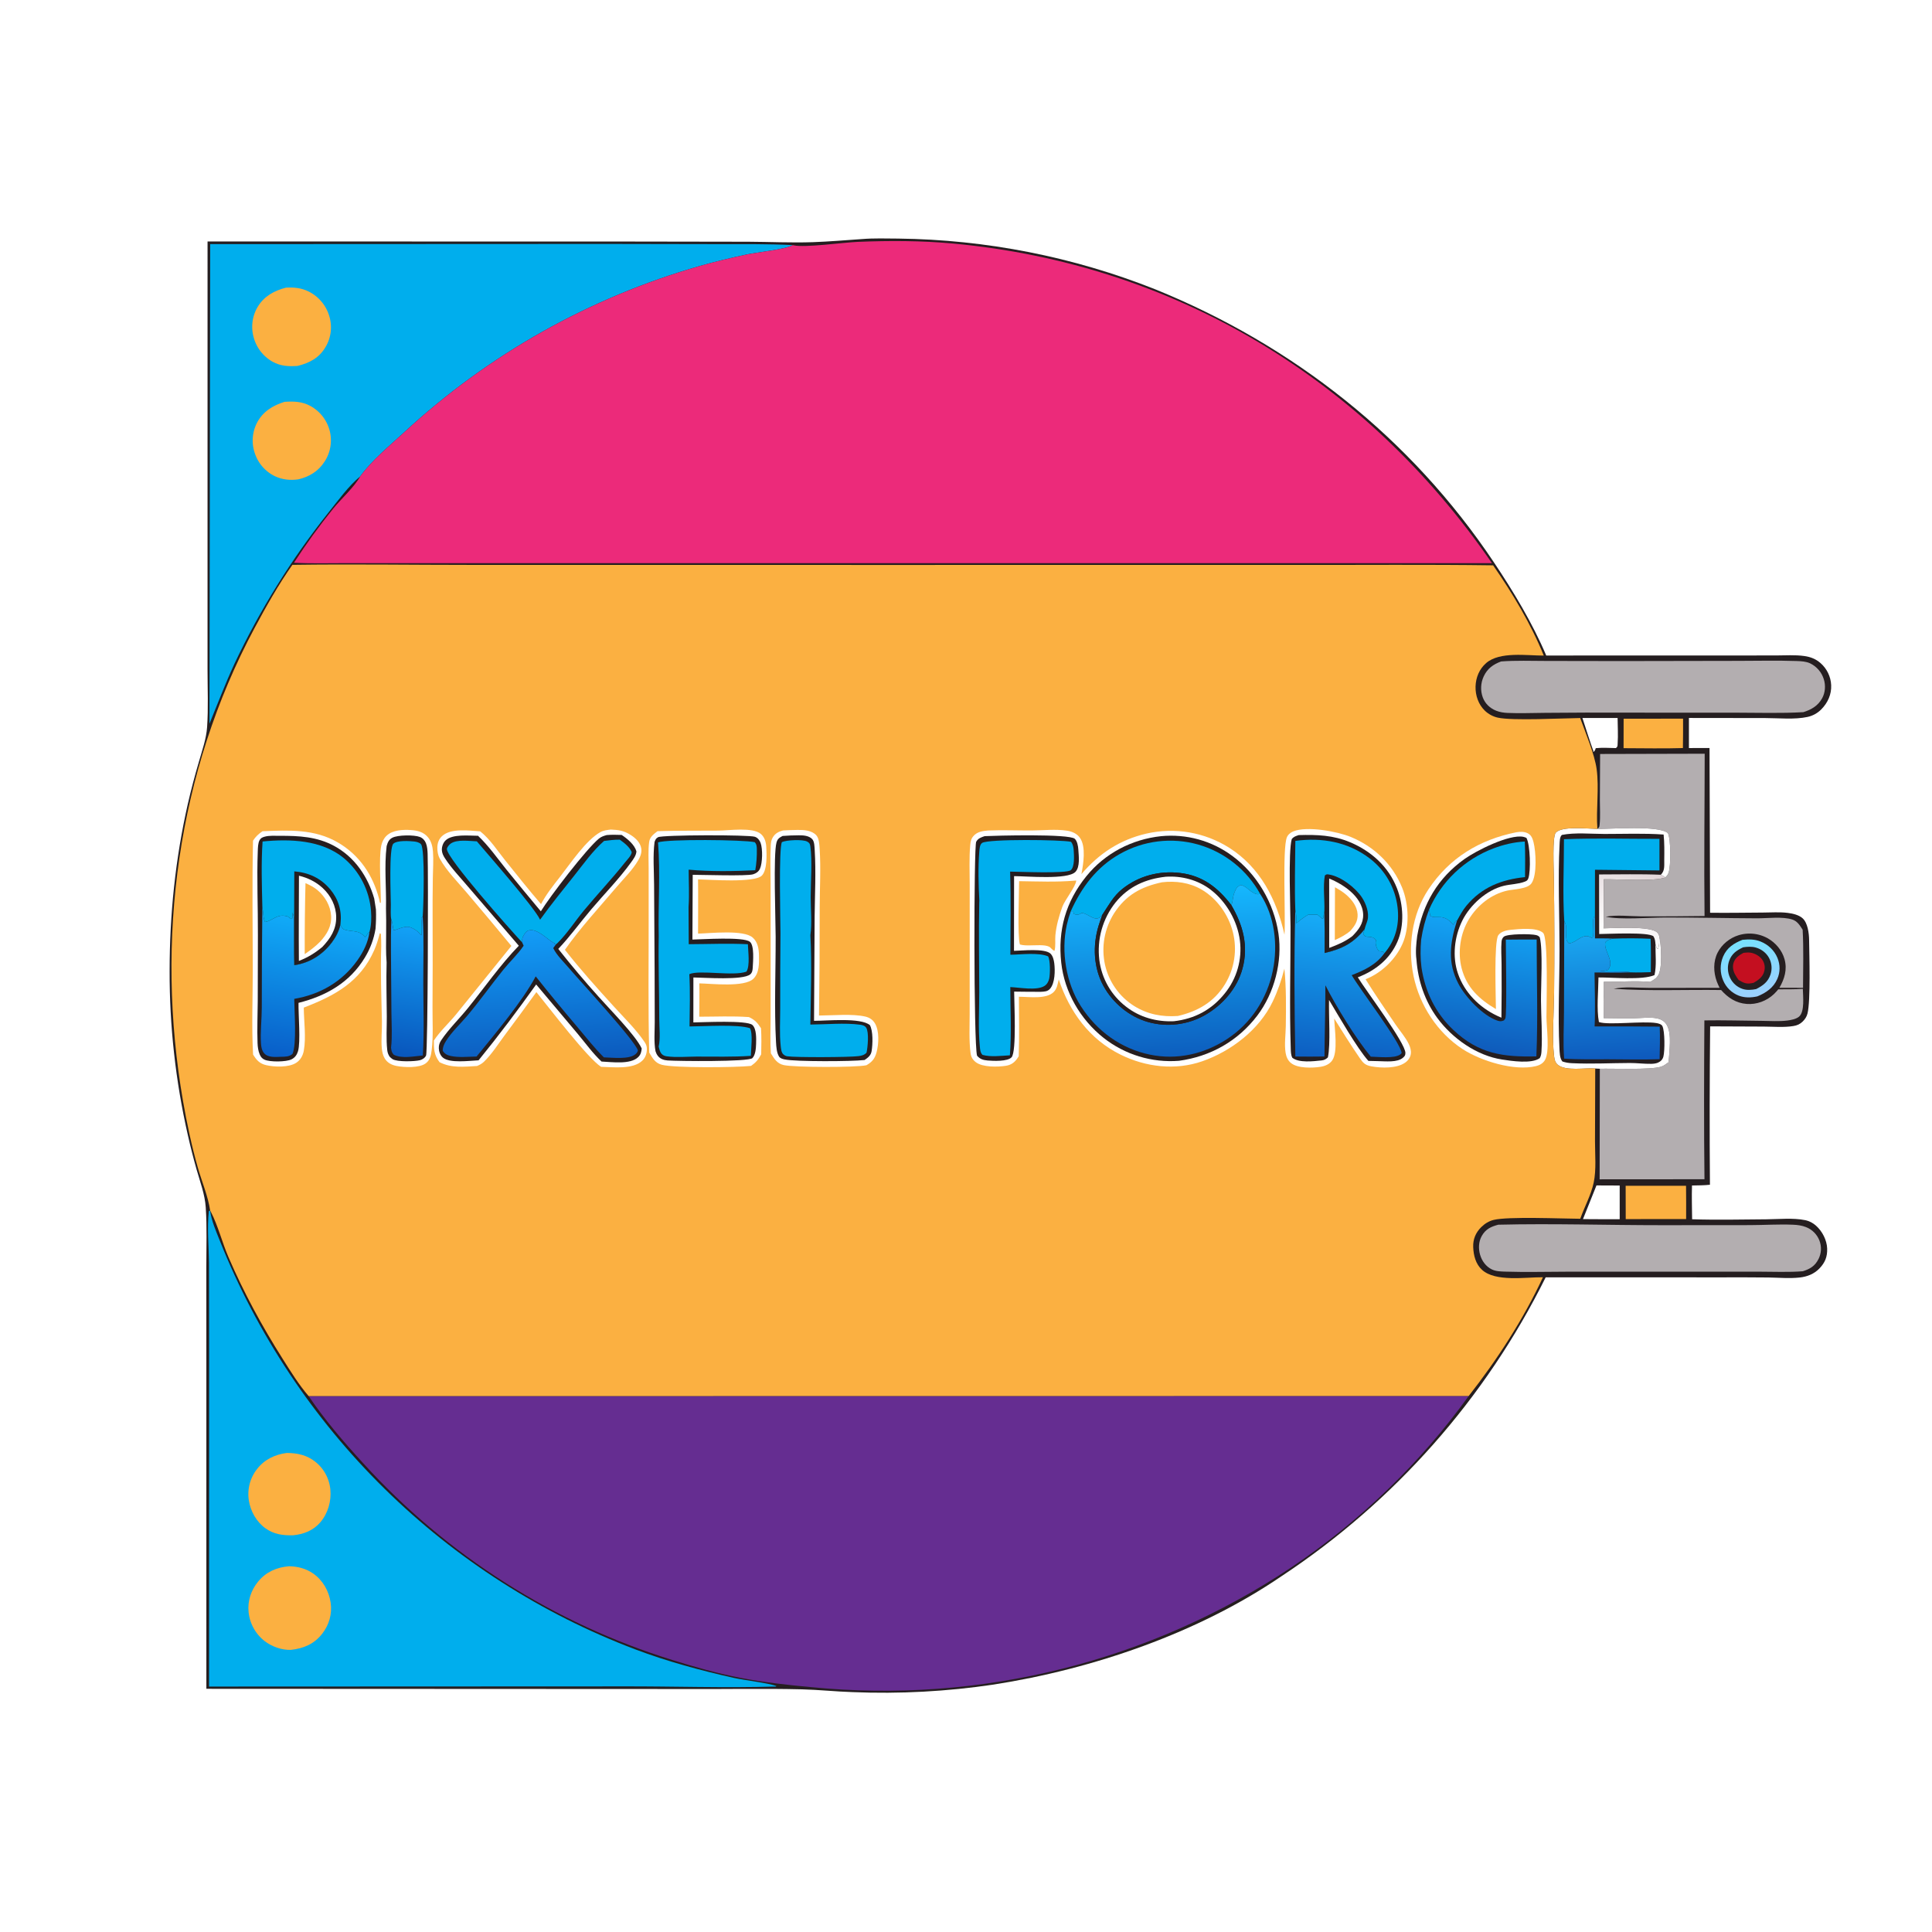 <?xml version="1.0" encoding="utf-8" ?>
<svg xmlns="http://www.w3.org/2000/svg" xmlns:xlink="http://www.w3.org/1999/xlink" width="1024" height="1024">
	<path fill="white" d="M0 0L1024 0L1024 1024L0 1024L0 0Z"/>
	<path fill="#251E20" d="M456.829 126.713C463.161 126.183 469.753 126.418 476.105 126.453Q484.821 126.556 493.524 127.057Q502.226 127.558 510.897 128.457Q519.567 129.355 528.188 130.649Q536.808 131.943 545.36 133.63Q553.912 135.316 562.379 137.392Q570.845 139.468 579.207 141.928Q587.57 144.389 595.811 147.229Q604.052 150.069 612.155 153.283C685.391 182.974 747.791 232.15 791.798 298.046C802.158 313.559 812.247 330.244 819.534 347.44L914.426 347.416L941.263 347.404C946.153 347.399 951.419 347.024 956.263 347.698C959.565 348.158 962.389 349.226 964.923 351.453Q965.551 352.003 966.12 352.613Q966.69 353.223 967.195 353.887Q967.701 354.551 968.136 355.263Q968.572 355.974 968.935 356.726Q969.297 357.478 969.581 358.262Q969.866 359.047 970.07 359.856Q970.275 360.665 970.397 361.491Q970.519 362.316 970.557 363.15C970.779 368.023 968.781 372.445 965.397 375.899Q964.658 376.661 963.815 377.309Q962.973 377.956 962.046 378.474Q961.119 378.992 960.126 379.369Q959.134 379.747 958.097 379.977C951.184 381.494 942.688 380.589 935.585 380.581L895.163 380.529L895.164 396.482L906.082 396.467L906.38 483.776C915.708 483.911 925.071 483.714 934.402 483.675C938.706 483.657 943.285 483.305 947.549 483.852C950.156 484.186 953.367 484.882 955.39 486.685C958.149 489.143 958.818 494.688 958.863 498.154C958.967 506.266 959.711 530.327 958.015 537.176C957.601 538.846 956.671 540.262 955.439 541.452C953.965 542.875 952.509 543.498 950.514 543.824C945.502 544.644 939.858 544.134 934.773 544.114L906.409 543.993Q905.97 585.968 906.3 627.943C903.163 628.296 899.951 628.259 896.794 628.337C896.6 634.282 896.803 640.284 896.856 646.234C909.92 646.659 923.104 646.347 936.178 646.255C942.748 646.208 950.393 645.4 956.807 646.714C959.015 647.166 960.908 648.185 962.58 649.688C965.871 652.645 968.264 657.277 968.428 661.719C968.59 666.093 967.315 669.264 964.239 672.408C961.443 675.266 957.82 676.667 953.895 677.104C948.54 677.701 942.819 677.184 937.43 677.098Q925.383 676.984 913.335 677.029L819.233 677.023Q816.262 683.009 813.096 688.894Q809.929 694.779 806.571 700.557Q803.213 706.334 799.667 711.998Q796.121 717.662 792.39 723.207Q788.659 728.751 784.748 734.17Q780.838 739.589 776.751 744.876Q772.664 750.164 768.405 755.314Q764.147 760.464 759.721 765.471Q755.295 770.478 750.707 775.337Q746.12 780.196 741.374 784.902Q736.629 789.607 731.732 794.154Q726.835 798.701 721.79 803.085Q716.746 807.468 711.561 811.683Q706.375 815.899 701.054 819.941Q695.732 823.984 690.281 827.849Q684.83 831.714 679.254 835.398C634.967 865.59 579.402 884.614 526.704 892.84Q517.419 894.227 508.079 895.173Q498.739 896.118 489.365 896.621Q479.99 897.123 470.603 897.181Q461.215 897.24 451.835 896.853C442.915 896.573 434.026 895.609 425.111 895.384C404.155 894.857 383.069 895.367 362.093 895.214L109.38 895.098L109.376 726.291L109.361 671.302C109.351 660.878 109.755 650.254 109.045 639.864C108.58 633.043 106.08 626.461 104.212 619.915Q101.587 610.66 99.48 601.273Q97.07 590.617 95.261 579.842Q93.453 569.068 92.252 558.209Q91.052 547.35 90.463 536.441Q89.874 525.531 89.898 514.606C89.932 484.588 92.921 455.365 99.555 426.063Q102.172 414.712 105.481 403.542C107.173 397.62 109.338 391.587 109.765 385.41C110.46 375.356 109.999 365.018 109.999 354.935L109.999 299.53L110.007 127.989L326.533 128.011L396.573 128.123C407.952 128.171 419.459 128.746 430.821 128.355C439.485 128.057 448.178 127.298 456.829 126.713Z"/>
	<path fill="white" d="M838.717 380.548L857.361 380.537C857.399 384.99 857.687 389.608 857.385 394.044C857.294 395.377 857.531 395.6 856.483 396.501C852.934 396.417 849.305 396.186 845.769 396.542C845.491 397.492 845.356 397.936 844.577 398.568L843.966 398.22L844.649 398.451C842.533 392.539 840.668 386.517 838.717 380.548Z"/>
	<path fill="white" d="M846.162 628.303L858.472 628.354L858.477 646.222L851.272 646.222L839.008 646.156L846.162 628.303Z"/>
	<path fill="#FBB041" d="M860.559 380.927L892.059 380.907Q892.1 388.697 891.976 396.487C881.525 396.823 870.986 396.554 860.526 396.549L860.559 380.927Z"/>
	<path fill="#FBB041" d="M861.627 628.478L893.642 628.504Q893.735 637.314 893.683 646.124L861.668 646.15L861.627 628.478Z"/>
	<defs>
		<linearGradient id="gradient_0" gradientUnits="userSpaceOnUse" x1="931.105" y1="526.833" x2="923.405" y2="498.888">
			<stop offset="0" stop-color="#9BD0FD"/>
			<stop offset="1" stop-color="#78E1FF"/>
		</linearGradient>
	</defs>
	<path fill="url(#gradient_0)" d="M923.585 498.116C926.846 497.815 929.917 497.757 933.017 498.975C937.071 500.567 940.428 503.657 942.092 507.716C943.573 511.329 943.593 515.244 942.025 518.832C939.958 523.561 936.023 526.225 931.42 528.104C928.183 528.83 924.732 528.925 921.597 527.724Q920.907 527.458 920.246 527.123Q919.586 526.789 918.963 526.39Q918.34 525.991 917.76 525.532Q917.18 525.072 916.649 524.557Q916.118 524.041 915.642 523.475Q915.165 522.909 914.748 522.298Q914.331 521.686 913.977 521.036Q913.624 520.386 913.337 519.704Q913.01 518.956 912.761 518.18Q912.512 517.403 912.343 516.605Q912.174 515.807 912.087 514.996Q912 514.185 911.995 513.369Q911.991 512.553 912.069 511.741Q912.147 510.93 912.308 510.13Q912.468 509.33 912.708 508.55Q912.949 507.771 913.267 507.02C915.333 502.245 918.952 499.943 923.585 498.116Z"/>
	<path fill="#251E20" d="M923.917 502.089C926.128 501.756 928.444 501.607 930.62 502.219C933.557 503.045 936.146 504.997 937.611 507.688Q937.881 508.184 938.1 508.705Q938.319 509.226 938.484 509.767Q938.649 510.307 938.758 510.862Q938.868 511.416 938.92 511.979Q938.973 512.541 938.969 513.106Q938.964 513.672 938.903 514.233Q938.841 514.795 938.723 515.348Q938.604 515.9 938.431 516.438C937.116 520.414 934.401 522.4 930.807 524.223C928.503 524.714 925.827 524.919 923.57 524.139Q923.029 523.957 922.509 523.721Q921.988 523.486 921.495 523.198Q921.001 522.911 920.539 522.576Q920.077 522.24 919.652 521.859Q919.226 521.479 918.841 521.057Q918.456 520.635 918.116 520.177Q917.776 519.718 917.484 519.227Q917.192 518.737 916.951 518.219Q916.701 517.692 916.505 517.143Q916.308 516.594 916.167 516.028Q916.026 515.463 915.942 514.886Q915.857 514.309 915.83 513.726Q915.803 513.144 915.834 512.561Q915.865 511.979 915.953 511.403Q916.041 510.826 916.186 510.262Q916.331 509.697 916.531 509.149C917.914 505.425 920.457 503.711 923.917 502.089Z"/>
	<path fill="#C40F20" d="M924.061 505.031C925.183 504.911 926.366 504.772 927.493 504.889C929.826 505.131 932.521 506.585 933.911 508.483C935.23 510.284 935.629 512.407 935.144 514.576C934.444 517.703 932.087 519.386 929.475 520.906C925.896 521.716 924.702 521.252 921.525 519.436C920.793 518.453 920.107 517.409 919.532 516.325C918.564 514.496 918.183 512.236 918.844 510.238C919.721 507.593 921.739 506.313 924.061 505.031Z"/>
	<path fill="#B3AEB0" d="M794.147 649.118C822.993 648.414 852.05 649.388 880.922 649.374L927.53 649.338C935.08 649.306 942.773 648.818 950.308 649.12C952.654 649.214 955.001 649.509 957.197 650.376Q957.803 650.61 958.381 650.906Q958.96 651.202 959.504 651.556Q960.049 651.911 960.553 652.32Q961.058 652.729 961.517 653.188Q961.977 653.648 962.386 654.152Q962.795 654.657 963.149 655.202Q963.503 655.746 963.799 656.325Q964.095 656.903 964.329 657.509Q964.555 658.092 964.719 658.696Q964.884 659.3 964.985 659.918Q965.086 660.535 965.123 661.16Q965.159 661.785 965.131 662.41Q965.103 663.035 965.01 663.654Q964.918 664.273 964.762 664.879Q964.605 665.485 964.387 666.071Q964.169 666.658 963.892 667.219C962.035 670.985 959.435 672.551 955.548 673.787C947.935 674.388 940.104 674.015 932.461 674.011L891.294 674.003L830.586 674.017C819.719 674.024 808.761 674.344 797.908 673.99C795.512 673.912 792.908 673.884 790.716 672.822C787.588 671.307 785.442 668.349 784.484 665.059C783.538 661.811 783.68 658.073 785.364 655.085C787.407 651.463 790.256 650.12 794.147 649.118Z"/>
	<path fill="#B3AEB0" d="M795.63 350.581C803.494 349.996 811.532 350.295 819.418 350.312L859.667 350.379L921.25 350.27C931.564 350.269 941.97 349.995 952.276 350.36C954.628 350.444 957.237 350.564 959.394 351.577Q960.039 351.886 960.648 352.26Q961.258 352.634 961.826 353.069Q962.393 353.503 962.914 353.994Q963.434 354.484 963.901 355.026Q964.368 355.567 964.777 356.154Q965.186 356.741 965.532 357.366Q965.879 357.991 966.159 358.649Q966.44 359.307 966.651 359.99C967.687 363.284 967.453 367.028 965.782 370.078C963.591 374.079 960.042 376.152 955.806 377.46C943.895 378.153 931.777 377.732 919.843 377.733L862.095 377.717Q840.598 377.613 819.101 377.821C812.442 377.847 805.632 378.169 798.985 377.862C796.969 377.769 794.918 377.46 793.033 376.711C789.737 375.402 787.136 372.974 785.896 369.62Q785.654 368.951 785.478 368.261Q785.302 367.571 785.194 366.867Q785.087 366.164 785.048 365.453Q785.01 364.742 785.041 364.031Q785.072 363.32 785.172 362.615Q785.272 361.91 785.44 361.218Q785.609 360.527 785.844 359.855Q786.079 359.183 786.378 358.537C788.352 354.314 791.372 352.173 795.63 350.581Z"/>
	<path fill="#B3AEB0" d="M848.089 399.625L903.525 399.488C903.49 428.145 903.119 456.85 903.448 485.501Q886.51 485.738 869.57 485.671C863.856 485.645 856.627 484.771 851.066 485.888C858.947 487.602 873.718 486.32 882.245 486.299C898.583 486.258 914.923 486.664 931.262 486.724C936.812 486.744 944.814 485.683 949.972 487.372C952.393 488.165 953.753 490.136 955.07 492.183L955.444 492.775C956.005 502.995 955.673 513.332 955.642 523.568L943.107 523.554C945.84 518.829 947.349 513.873 945.844 508.418C944.534 503.672 941.098 499.646 936.835 497.259Q936.403 497.021 935.96 496.806Q935.517 496.59 935.063 496.396Q934.61 496.203 934.147 496.032Q933.685 495.861 933.215 495.714Q932.744 495.567 932.267 495.443Q931.79 495.319 931.307 495.219Q930.824 495.119 930.337 495.044Q929.85 494.968 929.36 494.917Q928.87 494.866 928.377 494.839Q927.885 494.812 927.392 494.81Q926.899 494.807 926.407 494.83Q925.914 494.852 925.424 494.899Q924.933 494.946 924.445 495.017Q923.957 495.088 923.474 495.184Q922.99 495.279 922.512 495.398Q922.034 495.518 921.562 495.661C916.841 497.096 912.62 500.483 910.377 504.901C907.971 509.642 908.146 515.34 909.95 520.252C910.368 521.389 910.909 522.493 911.429 523.585L873.858 523.599C868.056 523.613 860.88 522.804 855.284 524.083C874.138 525.347 893.324 524.469 912.222 524.73C915.878 528.847 920.109 531.654 925.748 532.104C931.026 532.525 936.357 530.536 940.199 526.908C941.033 526.12 941.788 525.238 942.534 524.366C946.856 524.325 951.235 524.427 955.546 524.117C955.609 527.884 956.635 536.287 953.513 538.858C951.922 540.168 949.279 540.655 947.298 540.905C942.864 541.463 938.119 541.1 933.645 541.064C923.565 540.982 913.432 540.663 903.356 540.834C903.181 568.876 903.079 596.985 903.406 625.024L847.835 625.064L847.941 566.453L845.505 566.318C840.3 565.867 829.81 567.865 825.66 564.362C824.147 563.084 823.891 561.426 823.666 559.555C822.556 550.3 823.625 535.696 823.709 525.773Q824.019 495.246 823.571 464.72C823.543 460.643 822.671 443.285 824.626 441.258C828.026 437.732 841.339 439.254 846.219 439.316L846.644 439.283C847.695 438.491 847.697 438.411 847.841 437.034C848.274 432.899 847.959 428.392 847.967 424.217L848.089 399.625Z"/>
	<path fill="#251E20" d="M846.219 439.316C853.827 439.516 878.869 437.282 884.015 441.55C885.637 444.788 885.653 458.93 884.377 462.584C883.984 463.71 883.396 464.372 882.522 465.149C876.294 467.264 857.701 465.917 850.052 466.029C850.01 474.694 850.063 483.371 849.895 492.034C855.169 492.013 875.398 490.568 878.584 494.445C879.039 495 879.34 495.737 879.54 496.42C880.438 500.822 881.222 513.314 878.854 516.965C878.517 517.483 878.116 517.947 877.712 518.413C876.715 519.099 875.717 519.907 874.62 520.412C866.578 519.703 858.156 520.464 850.062 520.359C850.026 523.476 850.178 526.723 849.914 529.821L849.982 539.621C855.355 539.677 860.744 539.785 866.118 539.711C869.912 539.659 874.454 539.001 878.163 539.744C879.736 540.059 881.238 540.672 882.375 541.836C886.146 545.696 884.987 554.446 884.68 559.5Q884.568 561.272 884.327 563.032C883.099 563.916 881.795 564.946 880.332 565.392C874.695 567.114 855.167 566.293 847.941 566.453L845.505 566.318C840.3 565.867 829.81 567.865 825.66 564.362C824.147 563.084 823.891 561.426 823.666 559.555C822.556 550.3 823.625 535.696 823.709 525.773Q824.019 495.246 823.571 464.72C823.543 460.643 822.671 443.285 824.626 441.258C828.026 437.732 841.339 439.254 846.219 439.316Z"/>
	<defs>
		<linearGradient id="gradient_1" gradientUnits="userSpaceOnUse" x1="872.591" y1="460.514" x2="858.097" y2="497.559">
			<stop offset="0" stop-color="#E1D5D9"/>
			<stop offset="1" stop-color="white"/>
		</linearGradient>
	</defs>
	<path fill="url(#gradient_1)" d="M847.533 463.474C858.426 463.465 869.395 463.179 880.277 463.637C881.199 464.116 881.863 464.343 882.522 465.149C876.294 467.264 857.701 465.917 850.052 466.029C850.01 474.694 850.063 483.371 849.895 492.034C855.169 492.013 875.398 490.568 878.584 494.445C879.039 495 879.34 495.737 879.54 496.42C879.399 498.374 879.639 501.438 878.603 503.05C877.876 502.232 877.716 501.448 877.432 500.409C877.294 498.827 877.22 497.667 876.366 496.27C873.607 493.895 852.633 495.02 847.592 495.046L847.533 463.474Z"/>
	<path fill="#00AEED" d="M854.806 497.501C861.455 497.269 868.206 497.261 874.852 497.576C875.099 503.478 875.027 509.366 874.962 515.271C871.397 515.405 867.865 515.496 864.299 515.381C861.653 514.51 848.773 515.165 848.241 514.659C849.777 514.674 850.881 514.672 852.328 514.039C855.987 509.359 849.908 504.192 850.825 499.451C852.049 498.025 853.028 498.013 854.806 497.501Z"/>
	<path fill="white" d="M846.219 439.316C853.827 439.516 878.869 437.282 884.015 441.55C885.637 444.788 885.653 458.93 884.377 462.584C883.984 463.71 883.396 464.372 882.522 465.149C881.863 464.343 881.199 464.116 880.277 463.637C882.481 461.499 882.05 458.799 882.088 455.881C882.146 451.454 882.221 446.724 881.752 442.327C871.395 441.577 860.754 442.023 850.364 442.012C843.184 442.005 834.822 441.149 827.83 442.525C826.652 443.578 826.696 445.898 826.613 447.475C825.684 464.996 826.579 485.2 826.584 503.075C826.589 520.221 825.672 538.497 826.534 555.505C826.647 557.748 826.65 560.848 828.094 562.606C829.804 563.175 831.378 563.427 833.175 563.514C843.318 564.005 853.67 563.445 863.837 563.411C867.633 563.398 871.44 563.922 875.227 563.851C876.342 563.83 877.745 563.681 878.774 563.217C880.244 562.553 881.206 561.588 881.632 560.001C882.415 557.079 882.449 546.406 881.079 543.806C880.553 542.808 878.931 542.419 877.902 542.246C870.822 541.054 852.341 543.487 847.455 541.697C846.148 534.875 847.161 525.209 847.226 518.067C854.58 518.001 870.471 519.61 876.916 516.826C878.092 511.833 877.379 505.574 877.432 500.409C877.716 501.448 877.876 502.232 878.603 503.05C879.639 501.438 879.399 498.374 879.54 496.42C880.438 500.822 881.222 513.314 878.854 516.965C878.517 517.483 878.116 517.947 877.712 518.413C876.715 519.099 875.717 519.907 874.62 520.412C866.578 519.703 858.156 520.464 850.062 520.359C850.026 523.476 850.178 526.723 849.914 529.821L849.982 539.621C855.355 539.677 860.744 539.785 866.118 539.711C869.912 539.659 874.454 539.001 878.163 539.744C879.736 540.059 881.238 540.672 882.375 541.836C886.146 545.696 884.987 554.446 884.68 559.5Q884.568 561.272 884.327 563.032C883.099 563.916 881.795 564.946 880.332 565.392C874.695 567.114 855.167 566.293 847.941 566.453L845.505 566.318C840.3 565.867 829.81 567.865 825.66 564.362C824.147 563.084 823.891 561.426 823.666 559.555C822.556 550.3 823.625 535.696 823.709 525.773Q824.019 495.246 823.571 464.72C823.543 460.643 822.671 443.285 824.626 441.258C828.026 437.732 841.339 439.254 846.219 439.316Z"/>
	<path fill="#00AEED" d="M828.933 444.794C845.717 444.137 862.736 444.651 879.547 444.61L879.552 461.352L845.376 460.991L845.345 486.313L844.705 486.029C843.835 489.588 845.075 493.239 844.236 496.756L843.643 497.106C843.38 496.96 843.121 496.808 842.855 496.668C841.515 495.966 840.313 496.013 838.914 496.532C836.541 497.411 834.021 499.997 831.514 499.97C830.499 499.042 830.275 498.344 830.132 496.964C829.841 494.168 830.777 490.792 829.096 488.319C828.18 474.008 828.951 459.154 828.933 444.794Z"/>
	<defs>
		<linearGradient id="gradient_2" gradientUnits="userSpaceOnUse" x1="854.737" y1="561.797" x2="849.634" y2="495.717">
			<stop offset="0" stop-color="#0E5ABD"/>
			<stop offset="1" stop-color="#19A5EF"/>
		</linearGradient>
	</defs>
	<path fill="url(#gradient_2)" d="M829.096 488.319C830.777 490.792 829.841 494.168 830.132 496.964C830.275 498.344 830.499 499.042 831.514 499.97C834.021 499.997 836.541 497.411 838.914 496.532C840.313 496.013 841.515 495.966 842.855 496.668C843.121 496.808 843.38 496.96 843.643 497.106L844.236 496.756C845.075 493.239 843.835 489.588 844.705 486.029L845.345 486.313L845.372 497.365C848.504 497.394 851.683 497.313 854.806 497.501C853.028 498.013 852.049 498.025 850.825 499.451C849.908 504.192 855.987 509.359 852.328 514.039C850.881 514.672 849.777 514.674 848.241 514.659C848.773 515.165 861.653 514.51 864.299 515.381C857.937 515.612 851.504 515.428 845.134 515.434C845.247 524.948 845.593 534.524 845.182 544.031Q862.432 543.958 879.681 544.142C879.938 549.883 879.726 555.648 879.625 561.392C870.557 561.693 861.432 561.468 852.357 561.435C844.612 561.407 836.768 561.629 829.042 561.094C828.372 552.945 828.924 544.393 828.942 536.19L829.096 488.319Z"/>
	<path fill="#00AEED" d="M110.804 893.904L110.838 716.25L110.759 669.22C110.663 660.384 109.72 650.73 110.697 641.983L111.376 641.565C112.012 646.944 114.493 652.546 116.496 657.573Q118.334 662.188 120.29 666.755Q122.247 671.321 124.321 675.835Q126.396 680.349 128.586 684.807Q130.777 689.266 133.083 693.667Q135.388 698.067 137.807 702.406Q140.225 706.745 142.756 711.021Q145.286 715.296 147.926 719.504Q150.566 723.712 153.315 727.85Q156.063 731.988 158.918 736.054Q161.772 740.12 164.732 744.11Q167.691 748.1 170.752 752.013Q173.814 755.925 176.975 759.757Q180.137 763.588 183.397 767.337Q186.657 771.085 190.013 774.748Q193.369 778.411 196.819 781.985Q200.269 785.56 203.811 789.044Q207.352 792.528 210.982 795.919Q214.613 799.31 218.33 802.606Q222.047 805.901 225.848 809.1Q229.649 812.298 233.532 815.397Q237.415 818.496 241.377 821.493Q245.338 824.49 249.377 827.384Q253.415 830.277 257.526 833.065Q261.638 835.853 265.821 838.533Q270.003 841.214 274.254 843.785Q278.505 846.356 282.821 848.816Q287.136 851.276 291.515 853.624Q295.893 855.971 300.33 858.204Q304.768 860.438 309.262 862.555Q313.756 864.672 318.303 866.673Q322.85 868.673 327.448 870.555Q332.045 872.437 336.69 874.199C353.705 880.637 371.221 885.344 388.952 889.327C394.372 890.544 407.85 892.094 411.55 893.687L411.151 893.897C383.934 894.714 356.551 893.713 329.307 893.812L110.804 893.904Z"/>
	<path fill="#FBB041" d="M152.028 770.087C157.665 770.156 162.649 771.195 167.156 774.788Q167.574 775.121 167.974 775.475Q168.375 775.829 168.757 776.202Q169.14 776.576 169.503 776.968Q169.866 777.36 170.209 777.769Q170.552 778.179 170.874 778.605Q171.197 779.032 171.497 779.474Q171.798 779.916 172.076 780.372Q172.354 780.829 172.608 781.298Q172.863 781.768 173.094 782.25Q173.325 782.732 173.532 783.225Q173.738 783.718 173.92 784.22Q174.101 784.723 174.258 785.234Q174.414 785.745 174.544 786.263Q174.675 786.781 174.779 787.306Q174.884 787.83 174.962 788.358Q175.04 788.887 175.091 789.419C175.711 795.588 173.838 802.083 169.801 806.823C166.028 811.253 160.938 813.196 155.272 813.741C149.911 813.843 145.219 813.258 140.73 810.053C135.877 806.587 132.727 800.895 131.849 795.041Q131.77 794.502 131.719 793.96Q131.668 793.418 131.644 792.874Q131.621 792.33 131.625 791.785Q131.628 791.241 131.66 790.697Q131.691 790.154 131.75 789.612Q131.809 789.071 131.895 788.533Q131.981 787.996 132.094 787.463Q132.207 786.93 132.347 786.404Q132.487 785.878 132.653 785.359Q132.82 784.841 133.012 784.332Q133.204 783.822 133.422 783.323Q133.64 782.824 133.883 782.337Q134.126 781.849 134.393 781.375Q134.66 780.901 134.951 780.44Q135.242 779.98 135.555 779.535Q135.869 779.09 136.205 778.661C140.139 773.557 145.739 770.898 152.028 770.087Z"/>
	<path fill="#FBB041" d="M153.184 830.143C157.788 830.229 162.137 831.327 165.962 833.976C171.127 837.554 174.37 843.309 175.261 849.487C176.115 855.415 174.443 861.246 170.749 865.944C166.399 871.476 160.885 873.705 154.112 874.473C149.206 874.596 143.971 872.709 140.137 869.706Q139.7 869.361 139.281 868.995Q138.862 868.629 138.461 868.243Q138.061 867.856 137.68 867.451Q137.299 867.045 136.939 866.62Q136.579 866.196 136.24 865.754Q135.902 865.312 135.586 864.854Q135.27 864.396 134.977 863.923Q134.684 863.449 134.415 862.962Q134.147 862.475 133.902 861.975Q133.658 861.475 133.439 860.963Q133.22 860.451 133.027 859.93Q132.833 859.408 132.666 858.877Q132.499 858.346 132.359 857.807Q132.219 857.269 132.105 856.724Q131.992 856.179 131.906 855.629Q131.82 855.079 131.761 854.526C131.131 848.599 133.052 842.799 136.842 838.226C141.088 833.104 146.67 830.696 153.184 830.143Z"/>
	<path fill="#00AEED" d="M111.403 129.39L320.89 129.294L379.874 129.402C393.319 129.427 406.8 129.228 420.231 129.918C416.31 132.241 401.313 133.691 395.791 134.881C387.489 136.671 379.104 138.619 370.943 140.972Q365.491 142.532 360.087 144.25Q354.683 145.969 349.331 147.845Q343.979 149.72 338.685 151.751Q333.39 153.783 328.157 155.968Q322.924 158.153 317.757 160.49Q312.59 162.826 307.494 165.313Q302.397 167.8 297.376 170.435Q292.354 173.069 287.412 175.85Q282.469 178.63 277.61 181.553Q272.751 184.477 267.979 187.541Q263.207 190.605 258.527 193.807Q253.847 197.009 249.262 200.347Q244.677 203.684 240.192 207.154Q235.707 210.624 231.325 214.224Q226.943 217.824 222.668 221.55Q218.393 225.276 214.229 229.125C206.55 236.191 197.045 244 190.919 252.488C184.641 257.674 179.275 265.214 174.171 271.555Q166.809 280.811 159.993 290.476Q153.177 300.142 146.93 310.184Q140.683 320.226 135.026 330.612Q129.368 340.998 124.319 351.693C119.489 362.114 115.392 372.961 111.021 383.584L111.403 129.39Z"/>
	<path fill="#FBB041" d="M150.785 212.98C155.773 212.661 160.101 212.754 164.635 215.231Q165.103 215.491 165.557 215.775Q166.011 216.058 166.45 216.365Q166.889 216.671 167.312 216.999Q167.734 217.328 168.14 217.677Q168.545 218.027 168.932 218.396Q169.319 218.766 169.687 219.155Q170.055 219.544 170.402 219.951Q170.749 220.359 171.076 220.783Q171.402 221.207 171.706 221.648Q172.01 222.089 172.291 222.544Q172.572 222.999 172.83 223.469Q173.088 223.938 173.321 224.42Q173.554 224.901 173.763 225.394Q173.971 225.887 174.154 226.391Q174.337 226.894 174.494 227.405Q174.651 227.917 174.782 228.436Q174.91 228.951 175.011 229.472Q175.113 229.993 175.187 230.519Q175.261 231.044 175.308 231.573Q175.356 232.102 175.375 232.632Q175.395 233.162 175.388 233.693Q175.38 234.224 175.345 234.753Q175.31 235.283 175.248 235.81Q175.186 236.337 175.097 236.861Q175.007 237.384 174.891 237.902Q174.775 238.42 174.632 238.931Q174.49 239.442 174.321 239.945Q174.152 240.448 173.957 240.942Q173.763 241.436 173.543 241.919Q173.323 242.402 173.079 242.873Q172.834 243.345 172.566 243.803Q172.298 244.261 172.006 244.704C168.734 249.789 163.906 252.722 158.102 254.069C153.851 254.678 149.733 254.272 145.806 252.446Q145.346 252.227 144.896 251.985Q144.447 251.743 144.011 251.479Q143.574 251.216 143.151 250.931Q142.728 250.646 142.32 250.34Q141.911 250.035 141.518 249.71Q141.125 249.384 140.749 249.04Q140.373 248.696 140.014 248.334Q139.655 247.971 139.314 247.592Q138.974 247.212 138.652 246.816Q138.331 246.42 138.029 246.009Q137.728 245.597 137.447 245.171Q137.166 244.746 136.906 244.307Q136.647 243.867 136.409 243.416Q136.172 242.965 135.957 242.502Q135.742 242.04 135.55 241.567Q135.358 241.094 135.19 240.613Q135.007 240.116 134.85 239.61Q134.693 239.105 134.562 238.592Q134.431 238.078 134.326 237.559Q134.222 237.04 134.144 236.516Q134.067 235.992 134.016 235.465Q133.966 234.938 133.943 234.409Q133.919 233.88 133.923 233.35Q133.927 232.821 133.959 232.292Q133.99 231.764 134.048 231.237Q134.106 230.711 134.192 230.188Q134.277 229.666 134.389 229.148Q134.501 228.63 134.64 228.119Q134.779 227.608 134.943 227.105Q135.108 226.602 135.298 226.108Q135.489 225.613 135.704 225.13Q135.92 224.646 136.16 224.174C139.282 218.135 144.522 214.973 150.785 212.98Z"/>
	<path fill="#FBB041" d="M151.516 152.468C155.863 152.212 159.68 152.565 163.667 154.548Q164.149 154.79 164.617 155.056Q165.086 155.321 165.541 155.611Q165.995 155.9 166.435 156.212Q166.874 156.523 167.297 156.857Q167.721 157.191 168.126 157.546Q168.532 157.9 168.919 158.275Q169.306 158.65 169.674 159.044Q170.042 159.438 170.389 159.85Q170.736 160.262 171.062 160.691Q171.388 161.12 171.692 161.565Q171.996 162.01 172.276 162.47Q172.557 162.93 172.814 163.404Q173.072 163.877 173.304 164.363Q173.537 164.849 173.745 165.346Q173.953 165.843 174.136 166.35Q174.318 166.857 174.475 167.373Q174.635 167.879 174.768 168.393Q174.901 168.907 175.008 169.428Q175.114 169.948 175.193 170.473Q175.272 170.998 175.324 171.526Q175.375 172.055 175.399 172.585Q175.423 173.116 175.419 173.647Q175.416 174.178 175.384 174.708Q175.353 175.238 175.294 175.766Q175.235 176.293 175.148 176.817Q175.062 177.341 174.948 177.86Q174.835 178.378 174.694 178.89Q174.554 179.402 174.387 179.907Q174.22 180.411 174.027 180.905Q173.834 181.4 173.615 181.884Q173.397 182.368 173.153 182.84Q172.91 183.311 172.642 183.77C169.24 189.694 164.132 192.349 157.747 193.944C152.991 194.287 148.764 194.092 144.459 191.714Q143.988 191.448 143.531 191.159Q143.074 190.87 142.633 190.557Q142.191 190.245 141.766 189.91Q141.341 189.576 140.934 189.22Q140.527 188.864 140.138 188.488Q139.75 188.111 139.381 187.716Q139.012 187.32 138.664 186.906Q138.317 186.492 137.99 186.061Q137.664 185.629 137.36 185.182Q137.056 184.734 136.776 184.272Q136.495 183.809 136.239 183.333Q135.982 182.857 135.751 182.368Q135.519 181.88 135.312 181.38Q135.106 180.88 134.926 180.37Q134.745 179.86 134.591 179.342Q134.436 178.824 134.309 178.298Q134.183 177.805 134.082 177.307Q133.981 176.808 133.904 176.305Q133.828 175.802 133.776 175.296Q133.725 174.79 133.698 174.282Q133.671 173.774 133.67 173.266Q133.668 172.757 133.691 172.249Q133.715 171.741 133.763 171.234Q133.812 170.728 133.885 170.225Q133.958 169.721 134.056 169.222Q134.154 168.723 134.276 168.229Q134.399 167.735 134.545 167.248Q134.692 166.761 134.862 166.282Q135.033 165.803 135.227 165.332Q135.42 164.862 135.637 164.402Q135.854 163.942 136.093 163.493Q136.332 163.044 136.593 162.607C140.033 156.949 145.305 154.09 151.516 152.468Z"/>
	<path fill="#652D91" d="M163.59 739.967L778.45 739.897Q773.637 746.561 768.533 753.006Q763.429 759.45 758.045 765.662Q752.661 771.874 747.007 777.842Q741.353 783.809 735.44 789.52Q729.527 795.232 723.367 800.675Q717.208 806.119 710.813 811.285Q704.418 816.451 697.8 821.328Q691.183 826.205 684.356 830.785Q680.879 833.102 677.354 835.344Q673.828 837.587 670.255 839.752Q666.682 841.918 663.063 844.007Q659.445 846.096 655.782 848.106Q652.119 850.117 648.414 852.048Q644.709 853.98 640.964 855.831Q637.218 857.683 633.434 859.453Q629.649 861.224 625.828 862.913Q622.006 864.602 618.149 866.209Q614.292 867.815 610.401 869.339Q606.511 870.862 602.588 872.302Q598.666 873.741 594.714 875.096Q590.761 876.451 586.781 877.721Q582.8 878.991 578.793 880.175Q574.786 881.359 570.755 882.457Q566.724 883.555 562.669 884.566Q558.615 885.577 554.541 886.5Q550.466 887.424 546.372 888.26Q542.278 889.096 538.168 889.844Q534.057 890.592 529.931 891.252Q525.805 891.911 521.666 892.482Q517.527 893.053 513.377 893.535Q509.227 894.017 505.067 894.41Q500.907 894.802 496.74 895.106Q492.573 895.409 488.4 895.623Q484.227 895.836 480.051 895.961Q475.874 896.085 471.696 896.119Q467.518 896.154 463.34 896.098Q459.163 896.043 454.987 895.898Q450.811 895.753 446.64 895.519Q442.468 895.284 438.302 894.96Q434.137 894.636 429.979 894.223C417.432 893.073 405.006 891.715 392.623 889.334C380.436 886.99 368.444 883.592 356.603 879.908Q350.727 878.091 344.915 876.079Q339.103 874.067 333.361 871.863Q327.619 869.658 321.953 867.264Q316.288 864.869 310.706 862.287Q305.123 859.705 299.63 856.939Q294.137 854.172 288.739 851.224Q283.341 848.276 278.044 845.15Q272.747 842.024 267.557 838.723Q262.367 835.422 257.291 831.95Q252.214 828.478 247.255 824.839Q242.297 821.2 237.462 817.398Q232.628 813.595 227.923 809.634Q223.218 805.673 218.647 801.557Q214.077 797.441 209.646 793.175Q205.215 788.91 200.929 784.498Q196.643 780.087 192.506 775.536C182.096 764.199 172.238 752.711 163.59 739.967Z"/>
	<path fill="#EC2A7A" d="M420.231 129.918C420.381 129.955 420.53 129.996 420.681 130.03C426.717 131.359 446.942 128.511 454.734 128.189C471.475 127.499 488.417 127.541 505.111 129.079C622.985 139.945 723.956 201.327 790.757 298.483L368.006 298.503L228.319 298.5L182.486 298.488C173.637 298.48 164.636 298.75 155.807 298.262Q165.459 283.323 176.664 269.511C181.001 264.206 187.702 258.255 190.919 252.488C197.045 244 206.55 236.191 214.229 229.125Q218.393 225.276 222.668 221.55Q226.943 217.824 231.325 214.224Q235.707 210.624 240.192 207.154Q244.677 203.684 249.262 200.347Q253.847 197.009 258.527 193.807Q263.207 190.605 267.979 187.541Q272.751 184.477 277.61 181.553Q282.469 178.63 287.412 175.85Q292.354 173.069 297.376 170.435Q302.397 167.8 307.494 165.313Q312.59 162.826 317.757 160.49Q322.924 158.153 328.157 155.968Q333.39 153.783 338.685 151.751Q343.979 149.72 349.331 147.845Q354.683 145.969 360.087 144.25Q365.491 142.532 370.943 140.972C379.104 138.619 387.489 136.671 395.791 134.881C401.313 133.691 416.31 132.241 420.231 129.918Z"/>
	<path fill="#FBB041" d="M154.968 299.374C186.929 298.924 218.978 299.423 250.948 299.414L460.102 299.432L687.927 299.427C722.402 299.473 756.914 299.168 791.385 299.636C801.591 314.267 811.546 330.894 818.227 347.47C809.261 347.498 794.93 345.206 787.715 351.417C784.085 354.543 782.197 359.135 782.073 363.877C781.949 368.596 783.589 373.388 787.026 376.698Q787.731 377.371 788.52 377.943Q789.309 378.516 790.167 378.979Q791.025 379.441 791.937 379.785Q792.849 380.129 793.799 380.348C801.518 382.092 828.11 380.688 837.529 380.57C840.281 388.162 845.198 399.838 846.252 407.668C847.634 417.932 845.892 428.876 846.644 439.283L846.219 439.316C841.339 439.254 828.026 437.732 824.626 441.258C822.671 443.285 823.543 460.643 823.571 464.72Q824.019 495.246 823.709 525.773C823.625 535.696 822.556 550.3 823.666 559.555C823.891 561.426 824.147 563.084 825.66 564.362C829.81 567.865 840.3 565.867 845.505 566.318L845.383 604.977C845.373 611.929 846.142 620.048 844.686 626.843C843.274 633.434 839.8 639.62 837.567 645.979C827.825 645.92 799.335 644.673 791.644 646.579C789.126 647.203 786.917 648.589 785.081 650.408C782.13 653.332 780.664 656.845 780.831 661.003C781.01 665.429 782.126 669.946 785.496 673.029C792.615 679.544 808.542 676.891 817.786 676.972C807.541 699.113 793.493 720.728 778.45 739.897L163.59 739.967C158.4 733.964 154.059 726.91 149.823 720.214C138.871 702.902 129.269 685.24 121.14 666.429C117.774 658.641 115.631 649.829 111.802 642.375L111.376 641.565C110.271 634.028 106.939 626.187 104.842 618.817C101.558 607.272 99.048 595.386 96.998 583.564C82.237 498.424 93.948 409.321 134.96 332.795C141.023 321.48 147.563 309.862 154.968 299.374Z"/>
	<path fill="white" d="M415.004 440.153Q418.866 439.937 422.734 439.883C426.096 439.843 430.29 440.056 432.704 442.77C434.162 444.409 434.287 447.766 434.428 449.893C435.111 460.166 434.482 470.85 434.451 481.161Q434.478 509.71 434.093 538.257C441.406 538.241 451.728 537.203 458.637 538.807C460.89 539.331 462.632 540.489 463.803 542.513C466.103 546.49 465.769 553.294 464.611 557.662C463.702 561.086 462.262 562.852 459.223 564.6C453.504 565.84 421.212 565.782 415.401 564.518C411.854 563.746 410.355 561.156 408.573 558.29C408.152 552.036 408.43 545.598 408.436 539.326L408.454 505.812L408.434 468.339C408.433 461.66 408.158 454.836 408.528 448.173C408.62 446.525 408.765 445.173 409.655 443.732C410.921 441.683 412.746 440.747 415.004 440.153Z"/>
	<path fill="#251E20" d="M414.793 443.072C417.628 442.836 420.53 442.756 423.377 442.729C425.736 442.706 428.76 442.895 430.479 444.732C431.704 446.041 431.709 448.886 431.816 450.654C432.513 462.167 431.897 474.054 431.777 485.599L431.458 541.059C438.324 541.056 456.238 539.232 461.059 543.343C462.81 546.493 462.557 553.424 461.985 557.063C461.615 559.421 460.069 560.557 458.258 561.82C451.492 562.632 421.836 562.743 415.915 561.527C414.827 561.304 413.526 560.974 412.909 559.997C411.643 557.991 411.44 554.759 411.307 552.409C410.313 534.741 411.167 514.372 411.114 496.462C411.088 487.505 409.816 452.77 411.568 446.524C412.118 444.565 413.118 443.958 414.793 443.072Z"/>
	<path fill="#00AEED" d="M413.667 494.694C413.652 488.805 412.673 449.249 414.448 446.318C416.819 445.205 425.434 444.808 427.77 446.028C428.979 446.658 429.316 447.249 429.494 448.557C430.573 456.472 429.685 467.159 429.673 475.455C429.663 481.857 430.409 489.349 429.526 495.651C430.32 511.311 429.729 527.335 429.499 543.032C437.757 542.981 447.825 542.024 455.857 543.116C457.051 543.278 458.422 543.639 459.107 544.714C460.671 547.166 459.916 555.089 459.273 557.969C458 559.235 456.815 559.516 455.019 559.766C450.407 560.408 421.659 560.52 417.308 559.853C416.452 559.722 415.869 559.414 415.215 558.847C414.114 557.892 413.941 555.851 413.794 554.486C413.084 547.932 413.535 540.938 413.527 534.333Q413.492 514.513 413.667 494.694Z"/>
	<path fill="white" d="M803.64 441.129C805.7 440.767 807.9 440.703 809.807 441.693C811.669 442.659 812.304 444.452 812.795 446.36C814.082 451.368 814.758 463.669 811.765 468.114C809.634 471.28 802.298 471.245 798.783 472.054C790.303 474.006 783.086 479.782 778.578 487.164C774.001 494.659 772.496 504.646 774.684 513.149C777.33 523.434 784.009 529.599 792.865 534.834C792.845 528.643 791.773 499.179 794.127 495.711C795.467 493.735 798.521 493.026 800.724 492.825C805.112 492.424 814.479 491.373 817.85 494.432C820.705 497.023 819.63 532.474 819.649 539.097C819.684 544.677 821.478 557.246 818.877 561.814C817.873 563.575 816.108 564.562 814.187 565.038C802.732 567.877 784.879 562.362 775.159 556.01C761.859 547.317 752.46 532.869 749.222 517.389C746.008 502.022 748.306 484.628 757.067 471.435C768.187 454.69 784.125 445.036 803.64 441.129Z"/>
	<path fill="#251E20" d="M751.143 496.081C754.066 479.044 762.085 465.359 776.304 455.234C782.378 450.908 799.883 442.043 807.389 443.532C807.975 443.649 808.493 443.871 809.041 444.102C811.072 447.715 811.415 461.796 810.05 465.545C809.652 466.637 809.172 466.908 808.117 467.315C804.789 468.598 800.679 468.636 797.184 469.463C787.974 471.642 779.155 479.64 775.025 487.992C770.847 496.44 769.667 506.998 772.738 515.994C776.158 526.011 784.031 533.907 793.521 538.394C793.977 538.61 794.444 538.803 794.906 539.007L795.783 539.405Q795.994 525.329 795.864 511.253C795.855 507.25 795.502 502.929 795.851 498.955C795.931 498.042 796.336 497.133 797.023 496.509C798.825 494.87 811.523 494.918 814.121 495.599C815.082 495.85 815.452 496.069 816.104 496.779C817.837 503.542 816.694 522.526 816.753 530.544C816.819 539.351 817.56 548.591 817.005 557.348C816.923 558.641 816.75 559.675 816.113 560.826C811.767 563.999 801.152 562.337 796.1 561.565C782.712 559.518 769.784 550.393 761.846 539.606C755.205 530.582 751.552 519.772 750.754 508.633C750.162 504.498 750.639 500.198 751.143 496.081Z"/>
	<path fill="#00AEED" d="M757.44 482.081Q758.043 480.699 758.715 479.349Q759.386 478 760.124 476.685Q760.862 475.37 761.664 474.094Q762.466 472.817 763.331 471.582Q764.196 470.348 765.122 469.157Q766.047 467.967 767.03 466.824Q768.014 465.682 769.053 464.589Q770.092 463.497 771.184 462.458Q772.276 461.418 773.419 460.435Q774.562 459.451 775.752 458.526Q776.942 457.6 778.177 456.735Q779.411 455.87 780.688 455.068Q781.964 454.265 783.279 453.527Q784.594 452.789 785.943 452.118Q787.293 451.446 788.675 450.843Q790.056 450.239 791.466 449.705C796.899 447.649 802.368 446.347 808.17 446.027C808.465 452.307 808.337 458.606 808.304 464.891C795.893 466.138 785.31 470.273 777.168 480.115C775.157 482.547 773.734 485.3 772.215 488.048L771.523 488.203C771.119 488.689 770.841 489.088 770.561 489.664C770.477 489.837 770.401 490.014 770.321 490.19C764.929 483.711 761.437 487.382 758.098 485.453L757.44 482.081Z"/>
	<defs>
		<linearGradient id="gradient_3" gradientUnits="userSpaceOnUse" x1="779.691" y1="556.131" x2="788.669" y2="488.647">
			<stop offset="0" stop-color="#0F5BBB"/>
			<stop offset="1" stop-color="#13A3F4"/>
		</linearGradient>
	</defs>
	<path fill="url(#gradient_3)" d="M757.44 482.081L758.098 485.453C761.437 487.382 764.929 483.711 770.321 490.19C770.401 490.014 770.477 489.837 770.561 489.664C770.841 489.088 771.119 488.689 771.523 488.203L772.215 488.048C768.504 499.7 767.11 510.136 772.958 521.35C776.696 528.518 786.01 538.411 793.755 540.983C795.048 541.412 795.851 541.361 797.12 540.831C797.365 540.491 797.699 540.2 797.857 539.811C798.763 537.585 798.106 503.364 798.115 498.034C803.558 498.005 809.018 497.895 814.46 497.973C814.447 518.504 815.192 539.418 814.308 559.911C796.543 560.319 783.662 558.565 770.193 545.795C760.771 536.862 755.309 525.538 753.41 512.749C752.776 507.802 752.816 503.045 753.236 498.082C754.083 492.463 755.42 487.396 757.44 482.081Z"/>
	<path fill="white" d="M380.655 440.25C386.393 440.219 398.901 438.261 403.29 442.029C405.247 443.709 405.994 446.308 406.134 448.804C406.356 452.77 406.739 461.109 403.786 464.095C399.87 468.055 376.131 466.194 369.976 466.096C370.095 475.671 369.988 485.26 369.987 494.837C376.516 494.681 394.1 492.642 398.952 496.94C401.705 499.378 402.198 502.942 402.269 506.424C402.353 510.549 402.484 515.68 399.291 518.78C394.534 523.397 377.119 521.345 370.65 521.207C370.774 527.088 370.645 532.995 370.616 538.878C379.367 538.876 388.23 538.447 396.956 539.08C400.087 540.529 401.505 542.101 403.357 545C403.645 549.609 403.536 554.198 403.45 558.811C401.989 561.543 400.652 563.157 398.088 564.943C389.884 565.818 357.505 566.117 350.758 564.356C347.207 563.429 345.865 560.826 344.097 557.893C343.454 533.714 343.861 509.314 343.805 485.114L343.797 459.994C343.804 455.531 343.476 450.69 344.065 446.266C344.428 443.54 346.48 442.13 348.488 440.536C359.182 440.194 369.95 440.356 380.655 440.25Z"/>
	<path fill="#251E20" d="M346.928 446.25C347.41 445.038 347.579 444.387 348.816 443.728C351.148 442.486 396.856 442.373 400.128 443.518C401.611 444.037 402.614 445.344 403.136 446.772C404.298 449.957 404.166 457.39 402.781 460.47C402.102 461.979 400.691 462.934 399.148 463.397C395.684 464.434 372.5 463.67 367.156 463.662L367 497.985C372.366 497.909 393.865 496.395 397.414 499.134C399.933 501.077 399.125 509.763 398.97 512.739C398.899 514.106 398.747 515.503 397.636 516.426C393.726 519.674 373.441 518.138 367.513 518.074L367.493 541.903C372.524 541.88 395.927 540.607 398.8 543.275C401.001 545.318 400.836 550.461 400.743 553.321C400.672 555.539 400.458 559.116 398.779 560.823C396.794 562.841 359.39 562.444 353.852 562.058C351.767 561.912 349.855 561.254 348.567 559.505C348.065 558.823 347.676 557.984 347.434 557.18C346.516 552.257 347.032 546.687 347.025 541.685L346.953 513.973L346.68 468.911C346.643 461.567 345.987 453.527 346.928 446.25Z"/>
	<path fill="#00AEED" d="M348.779 446.485C353.617 444.662 394.096 445.04 400.002 446.366C401.047 447.386 401.106 448.666 401.135 450.088C401.209 453.723 400.963 457.665 400.306 461.236C388.854 461.828 376.416 461.988 365.007 460.936C365.012 467.468 365.406 474.265 364.94 480.766L365.046 500.443C375.424 500.408 386.044 499.941 396.396 500.464C396.501 504.152 397.613 511.897 395.639 514.977C388.782 517.57 370.624 513.891 365.357 516.339C365.867 525.515 365.562 534.854 365.47 544.045C373.023 544.015 391.085 542.781 397.507 544.975C399.12 547.873 398.046 556.07 397.961 559.608C388.427 560.293 378.686 559.976 369.119 560.011C364.066 560.03 358.373 560.561 353.38 559.865C352.395 559.728 351.422 559.386 350.727 558.635C349.741 557.567 349.44 556.053 349.118 554.692C350.107 550.395 349.419 544.459 349.416 540.007C349.406 525.409 348.87 510.8 349.147 496.206C348.769 479.753 350.055 462.862 348.779 446.485Z"/>
	<path fill="white" d="M323.725 439.693C327.971 439.86 330.639 440.247 334.351 442.599C336.855 444.187 339.381 446.587 339.871 449.648C340.239 451.942 339.408 454.02 338.275 455.975C335.32 461.068 330.756 465.486 326.953 469.964C317.722 480.836 307.605 491.745 299.411 503.411C307.645 513.939 316.476 523.708 325.463 533.595C330.906 539.584 337.175 545.629 341.675 552.356C342.451 553.517 342.866 554.57 342.853 555.981C342.832 558.347 342.172 560.503 340.431 562.167C335.401 566.974 325.033 565.571 318.605 565.443C311.615 561.072 291.11 534.211 284.291 525.835Q275.952 537.398 267.414 548.816C263.988 553.434 260.563 558.895 256.381 562.858C255.341 563.843 254.146 564.442 252.841 564.996C246.028 565.386 239.22 566.223 232.946 562.967C230.063 559.16 229.921 556.068 229.967 551.49C233.276 546.477 237.968 542.259 241.774 537.591L271.038 501.367Q259.307 487.14 247.359 473.094C242.6 467.464 236.609 461.502 233.071 455.038C232.094 453.253 231.763 451.147 231.801 449.127C231.844 446.839 232.586 444.752 234.28 443.167C238.955 438.793 248.683 440.267 254.534 440.63C259.721 444.756 263.541 450.736 267.66 455.878C273.92 463.695 280.224 471.616 286.753 479.205C289.445 474.126 293.049 469.547 296.588 465.037C302.242 457.834 310.604 445.176 318.364 440.966C320.009 440.073 321.896 439.913 323.725 439.693Z"/>
	<path fill="#251E20" d="M321.591 442.598C324.235 442.36 326.844 442.454 329.492 442.532C332.567 444.602 336.231 447.568 337.314 451.21C337.236 453.401 335.628 455.476 334.371 457.216C328.16 465.82 320.36 473.745 313.467 481.867C307.569 488.815 302.16 496.346 295.893 502.949Q306.16 515.94 317.235 528.249C322.961 534.725 336.857 548.686 340.123 555.728C339.941 557.578 339.601 559.01 338.186 560.354C333.991 564.336 324.283 562.877 318.831 562.639C314.187 558.291 310.334 552.918 306.26 548.037L284.183 521.791C274.42 535.435 264.263 548.98 253.66 561.982C248.906 562.188 238.343 563.681 234.679 560.506C233.324 559.332 232.636 557.368 232.581 555.599C232.531 553.959 232.985 552.651 233.882 551.305C237.873 545.317 243.558 539.835 248.102 534.198C256.944 523.232 265.18 511.385 274.983 501.257L248.168 470.061C244.047 465.173 239.287 460.251 235.82 454.879C234.967 453.557 234.269 452.187 234.199 450.585C234.12 448.773 234.834 446.73 236.143 445.451C239.756 441.921 248.637 442.966 253.371 442.985C258.982 448.296 263.6 454.897 268.432 460.923Q277.455 472.036 286.649 483.008C291.569 475.025 310.715 450.019 317.448 444.469C318.689 443.446 320.061 443.015 321.591 442.598Z"/>
	<path fill="#00AEED" d="M320.169 445.714C322.939 445.386 325.71 444.982 328.504 445.047C330.999 446.861 333.512 448.72 334.819 451.6C334.808 453.324 332.349 455.745 331.22 457.168C324.282 465.907 316.556 474.046 309.434 482.642C304.895 488.12 300.641 494.733 295.625 499.702C295.312 500.012 294.965 500.287 294.629 500.573L293.768 500.324L294.25 500.129C291.583 498.883 289.691 496.868 287.257 495.293C285.319 494.038 282.552 492.371 280.136 493.175C278.983 493.559 278.263 494.525 277.692 495.539C277.583 495.733 277.507 495.947 277.381 496.13C276.605 497.251 276.808 498.127 276.755 499.497C270.528 492.86 236.733 454.8 236.867 450.007C236.893 449.049 238.112 447.655 238.888 447.112C242.29 444.735 248.815 445.791 252.738 445.927C258.971 453.263 283.185 480.89 286.263 487.451C292.009 479.431 298.233 471.794 304.371 464.075C309.324 457.847 314.167 450.956 320.169 445.714Z"/>
	<defs>
		<linearGradient id="gradient_4" gradientUnits="userSpaceOnUse" x1="286.681" y1="562.153" x2="282.019" y2="492.931">
			<stop offset="0" stop-color="#0C5BBE"/>
			<stop offset="1" stop-color="#129DF7"/>
		</linearGradient>
	</defs>
	<path fill="url(#gradient_4)" d="M276.755 499.497C276.808 498.127 276.605 497.251 277.381 496.13C277.507 495.947 277.583 495.733 277.692 495.539C278.263 494.525 278.983 493.559 280.136 493.175C282.552 492.371 285.319 494.038 287.257 495.293C289.691 496.868 291.583 498.883 294.25 500.129L293.768 500.324L294.629 500.573C294.137 501.209 293.686 501.853 293.232 502.515C294.945 506.208 298.704 509.744 301.356 512.875C307.091 519.646 336.721 551.626 338.108 556.8C337.835 557.653 337.614 558.026 336.932 558.65C333.582 561.713 324.376 560.514 320.069 560.427C314.89 555.288 310.339 549.468 305.652 543.884Q294.562 530.879 283.93 517.497C276.999 530.608 262.23 548.163 252.59 559.984C248.263 560.055 243.099 560.628 238.905 559.689C237.055 559.276 235.67 558.575 234.653 556.935C234.642 554.949 235.33 553.473 236.367 551.794C239.339 546.983 244.018 542.696 247.674 538.352C254.312 530.466 260.267 522.043 266.737 514.022C270.188 509.743 274.478 505.765 277.536 501.242L276.755 499.497Z"/>
	<path fill="white" d="M201.854 478.494C201.912 470.937 200.668 454.637 202.102 448.106C202.519 446.21 203.446 444.34 204.856 442.986C208.101 439.871 213.615 439.662 217.881 439.95C221.381 440.185 224.563 441.008 226.879 443.818C228.636 445.95 229.276 448.677 229.484 451.375C229.831 455.877 229.475 460.631 229.412 465.151Q229.224 477.09 229.298 489.03Q229.392 511.439 229.241 533.848C229.192 541.206 229.702 549.116 228.818 556.414C228.483 559.178 228.055 561.741 225.725 563.539C222.338 566.154 214.185 565.766 210.181 564.982C207.593 564.475 205.344 563.341 203.936 561.033C202.932 559.388 202.538 557.502 202.363 555.604C201.932 550.955 202.537 546.052 202.435 541.357C202.148 528.11 201.619 514.852 202.067 501.603C202.068 499.394 202.026 497.21 201.88 495.006L201.31 494.61C200.513 497.67 199.63 500.697 198.35 503.596C190.883 520.511 177.459 527.718 161.006 534.054C161.069 541.271 162.316 549.851 161.019 556.894C160.536 559.517 159.247 561.865 156.967 563.326C153.027 565.849 145.51 565.579 141.088 564.557C137.576 563.745 136.002 561.904 134.137 558.949C133.32 544.048 133.98 528.754 133.974 513.81C133.965 491.091 133.585 468.298 134.102 445.589C135.501 443.383 136.994 442.056 139.136 440.568C153.105 440.031 166.629 439.25 179.164 446.574C190.615 453.264 197.673 463.899 200.952 476.525L201.363 478.51L201.854 478.494Z"/>
	<path fill="#251E20" d="M204.929 448.449C205.474 446.519 206.073 444.984 207.948 444.011C210.847 442.506 219.498 442.431 222.535 443.601C224.07 444.193 225.187 445.434 225.77 446.952C226.438 448.69 226.583 450.646 226.651 452.492C227.026 462.626 226.794 557.148 225.822 559.439C225.304 560.662 223.839 561.619 222.593 561.927C219.7 562.641 210.573 562.908 208.068 561.371C207.489 561.016 207.006 560.53 206.516 560.066C205.762 558.918 205.395 557.904 205.245 556.542C204.607 550.75 205.042 544.602 205.009 538.758C204.957 529.221 204.639 519.633 204.912 510.101C204.46 504.952 204.659 499.696 204.662 494.529Q204.749 488.015 204.578 481.503C204.847 470.666 203.591 459.156 204.929 448.449Z"/>
	<path fill="#00AEED" d="M207.148 479.453C207.125 474.928 206.056 449.299 208.502 447.155C210.609 445.308 216.958 445.727 219.658 446.022C220.737 446.14 222.47 446.582 223.153 447.473C225.372 450.365 224.436 480.813 224.052 485.739L223.268 486.486L223.325 487.15Q223.686 491.421 223.426 495.699C222.47 495.072 222.964 495.504 222.296 494.668C221.171 493.258 218.314 491.555 216.509 491.252C214.429 490.902 210.767 492.51 208.732 493.157C207.996 491.255 208.245 489.262 207.404 487.445C206.889 485.124 207.19 481.874 207.148 479.453Z"/>
	<defs>
		<linearGradient id="gradient_5" gradientUnits="userSpaceOnUse" x1="210.697" y1="558.673" x2="220.362" y2="491.921">
			<stop offset="0" stop-color="#0957BD"/>
			<stop offset="1" stop-color="#12A1F6"/>
		</linearGradient>
	</defs>
	<path fill="url(#gradient_5)" d="M207.404 487.445C208.245 489.262 207.996 491.255 208.732 493.157C210.767 492.51 214.429 490.902 216.509 491.252C218.314 491.555 221.171 493.258 222.296 494.668C222.964 495.504 222.47 495.072 223.426 495.699Q223.686 491.421 223.325 487.15L223.268 486.486L224.052 485.739C224.764 497.568 224.31 509.678 224.348 521.537C224.388 534.098 224.9 546.903 224.095 559.433C219.337 559.843 213.101 561.218 208.696 559.042C207.559 557.817 207.475 556.879 207.266 555.3C207.968 549.38 207.509 543.026 207.467 537.053L207.213 504.01Q207.116 495.725 207.404 487.445Z"/>
	<path fill="#251E20" d="M158.221 531.531C158.1 537.638 159.408 552.334 157.948 557.184C157.376 559.084 156.312 560.587 154.503 561.478C151.657 562.88 143.193 562.957 140.26 561.673C138.89 561.073 138.193 560.147 137.629 558.807C136.854 556.966 136.578 554.819 136.505 552.838C136.232 545.439 136.559 537.924 136.61 530.516L136.689 495.641C136.762 480.836 136.064 465.838 136.631 451.068C136.696 449.372 136.736 446.883 137.552 445.365C138.174 444.207 138.979 443.829 140.194 443.479C142.675 442.763 145.748 443.004 148.315 442.997C158.432 442.967 168.032 443.43 177.117 448.367C187.991 454.276 194.967 464.571 198.349 476.265L199.252 482.02C199.399 485.495 199.31 488.831 199.035 492.297Q198.703 494.307 198.181 496.277Q197.659 498.247 196.951 500.158Q196.244 502.069 195.357 503.904Q194.471 505.739 193.414 507.481C185.423 520.745 172.911 527.857 158.221 531.531Z"/>
	<defs>
		<linearGradient id="gradient_6" gradientUnits="userSpaceOnUse" x1="156.717" y1="560.8" x2="167.459" y2="487.409">
			<stop offset="0" stop-color="#095FC9"/>
			<stop offset="1" stop-color="#10ABF8"/>
		</linearGradient>
	</defs>
	<path fill="url(#gradient_6)" d="M139.049 480.833L139.151 481.322C139.529 483.197 139.505 487.256 140.519 488.694C144.789 487.788 146.68 484.518 151.446 485.501C151.671 485.547 151.901 485.567 152.121 485.631C152.922 485.867 153.557 486.537 154.165 487.072L154.98 486.668L155.106 483.584C155.171 483.879 155.23 484.175 155.3 484.469C155.468 485.173 155.691 485.873 155.89 486.57C155.912 494.894 155.783 503.248 155.988 511.567C164.054 510.413 170.938 506.05 175.851 499.548C177.938 496.784 179.665 493.512 180.413 490.112C181.059 491.413 181.353 492.386 182.862 492.809C187.392 494.077 190.015 492.754 193.49 496.641C194.598 495.998 194.693 494.333 195.815 494.02C195.179 499.332 192.559 504.556 189.506 508.881C181.438 520.311 169.637 527.107 155.952 529.421C155.994 536.096 157.362 553.398 155.016 558.609C153.251 560.165 151.135 560.064 148.904 560.122C146.033 560.198 142.067 560.659 139.973 558.214C138.804 556.848 138.451 554.933 138.331 553.195C137.903 547.039 138.742 540.347 138.752 534.12Q138.739 507.475 139.049 480.833Z"/>
	<path fill="#00AEED" d="M139.166 446.004C153.655 444.576 170.522 445.128 182.26 454.839Q183.032 455.489 183.771 456.176Q184.51 456.864 185.215 457.587Q185.919 458.31 186.586 459.067Q187.254 459.824 187.883 460.613Q188.512 461.402 189.102 462.222Q189.691 463.041 190.239 463.889Q190.787 464.736 191.292 465.61Q191.798 466.484 192.259 467.381Q192.721 468.279 193.138 469.198Q193.554 470.118 193.925 471.056Q194.295 471.995 194.619 472.951Q194.942 473.907 195.218 474.878Q195.494 475.849 195.721 476.833Q195.949 477.816 196.127 478.809Q196.306 479.803 196.435 480.804Q196.564 481.805 196.643 482.811C196.934 486.437 196.833 490.52 195.815 494.02C194.693 494.333 194.598 495.998 193.49 496.641C190.015 492.754 187.392 494.077 182.862 492.809C181.353 492.386 181.059 491.413 180.413 490.112C179.665 493.512 177.938 496.784 175.851 499.548C170.938 506.05 164.054 510.413 155.988 511.567C155.783 503.248 155.912 494.894 155.89 486.57C155.691 485.873 155.468 485.173 155.3 484.469C155.23 484.175 155.171 483.879 155.106 483.584L154.98 486.668L154.165 487.072C153.557 486.537 152.922 485.867 152.121 485.631C151.901 485.567 151.671 485.547 151.446 485.501C146.68 484.518 144.789 487.788 140.519 488.694C139.505 487.256 139.529 483.197 139.151 481.322L139.049 480.833C138.791 469.389 138.39 457.408 139.166 446.004Z"/>
	<path fill="#251E20" d="M155.986 461.845C163.56 462.456 170 465.4 174.975 471.311C179.39 476.558 181.233 482.719 180.485 489.498L180.413 490.112C179.665 493.512 177.938 496.784 175.851 499.548C170.938 506.05 164.054 510.413 155.988 511.567C155.783 503.248 155.912 494.894 155.89 486.57L155.986 461.845Z"/>
	<path fill="white" d="M158.453 464.144C163.156 465.26 167.509 467.404 171.071 470.712C175.386 474.718 178.136 480.177 178.188 486.12C178.246 492.674 175.132 497.362 170.827 501.926C166.828 505.212 163.24 507.421 158.42 509.312C158.27 494.263 158.438 479.196 158.453 464.144Z"/>
	<path fill="#FBB041" d="M161.919 468.086C164.171 469.087 166.267 470.125 168.181 471.707C172.246 475.067 175.165 480.06 175.493 485.382C175.839 491.007 173.285 495.147 169.661 499.124C167.159 501.653 164.462 503.709 161.514 505.683Q161.441 486.881 161.919 468.086Z"/>
	<path fill="white" d="M680.806 495.393C681.447 485.622 679.621 449.683 682.08 443.777C682.694 442.303 684.07 441.215 685.521 440.63C692.795 437.694 708.904 440.683 716.033 443.635C728.385 448.75 738.119 458.075 743.18 470.537C746.737 479.295 747.197 491.583 743.323 500.297C739.659 508.539 732.16 515.752 723.772 519.023C728.827 527.162 734.312 535.103 739.686 543.036C741.959 546.393 744.946 549.747 746.692 553.387C747.431 554.927 747.976 556.689 747.785 558.415C747.566 560.395 746.438 562.002 744.849 563.155C740.426 566.367 732.211 566.152 727.003 565.21C723.603 564.595 722.521 563.488 720.605 560.671C715.92 553.852 711.547 546.844 707.157 539.834C707.361 545.402 709.25 557.634 706.062 562.086C704.631 564.084 702.336 565.038 699.975 565.415C695.622 566.11 687.865 566.317 684.289 563.461C682.581 562.097 681.757 560.155 681.404 558.043C680.657 553.574 681.444 548.311 681.504 543.77C681.636 533.714 681.773 523.407 680.749 513.394C679.268 519.372 677.172 525.401 674.51 530.956C667.42 545.753 652.494 557.189 637.189 562.505C622.963 567.447 607.313 565.596 593.942 558.989C577.42 550.824 566.913 536.296 561.153 519.128C560.616 521.443 560.283 523.928 558.565 525.7C554.608 529.781 545.411 528.294 540.044 528.298C540.093 538.807 540.287 549.341 539.948 559.847Q539.601 560.393 539.237 560.927C537.679 563.195 535.849 564.471 533.089 564.896C528.799 565.556 520.766 565.765 517.159 562.949C515.465 561.626 514.672 560.19 514.405 558.067C513.559 551.336 513.928 544.313 513.941 537.532L513.95 506.051L513.962 468.97C513.967 461.963 513.615 454.749 514.255 447.779C514.415 446.03 514.71 444.55 515.89 443.181C517.933 440.81 520.8 440.431 523.742 440.181C531.405 439.856 539.152 440.206 546.826 440.165C552.86 440.133 559.614 439.365 565.566 440.289C568.255 440.707 570.813 441.809 572.412 444.1C575.697 448.803 574.204 457.968 573.174 463.295C582.511 452.356 593.57 445.065 607.672 441.811Q609.062 441.494 610.465 441.246Q611.869 440.997 613.283 440.819Q614.698 440.64 616.119 440.531Q617.54 440.422 618.965 440.383Q620.39 440.344 621.815 440.375Q623.24 440.406 624.662 440.507Q626.084 440.608 627.499 440.779Q628.914 440.95 630.319 441.191Q631.724 441.431 633.116 441.741Q634.507 442.05 635.882 442.427Q637.256 442.805 638.611 443.249Q639.965 443.694 641.296 444.204Q642.627 444.715 643.931 445.291Q645.235 445.866 646.509 446.505Q647.783 447.144 649.025 447.845Q650.266 448.546 651.471 449.307C667.957 459.735 676.657 476.843 680.806 495.393Z"/>
	<path fill="#FBB041" d="M569.628 466.753L570.417 466.702C570.285 469.764 564.382 476.937 563.013 480.766C561.301 485.559 559.848 490.63 559.374 495.711C559.125 498.387 559.64 501.399 558.896 503.965C557.463 503.446 557.114 502.273 555.989 501.733C553.585 500.581 548.731 501.085 545.98 501.069C544.053 501.109 542.439 501.083 540.567 500.604C539.18 495.844 540.153 473.442 540.163 467.035C549.915 467.167 559.909 467.608 569.628 466.753Z"/>
	<path fill="#251E20" d="M521.889 443.175C527.587 442.892 566.851 441.842 569.674 444.597C570.984 445.875 571.425 448.485 571.533 450.21C571.752 453.707 572.554 459.436 569.981 462.118C565.899 466.372 544.175 464.392 537.485 464.366L537.441 503.967C541.635 503.895 553.694 502.518 556.777 505.443C558.065 506.666 558.573 508.857 558.784 510.543C559.27 514.431 559.193 521.024 556.54 524.063C555.204 525.593 553.492 525.568 551.625 525.679C546.927 525.715 542.22 525.613 537.521 525.572C537.502 531.05 538.912 557.373 536.141 560.394C534.056 562.668 526.471 562.352 523.486 562.084C521.111 561.871 519.425 561.381 517.853 559.528C516.031 552.77 516.13 448.369 517.415 446.123C518.466 444.288 520.002 443.815 521.889 443.175Z"/>
	<path fill="#00AEED" d="M519.065 477.302C518.611 469.04 518.374 459.748 519.034 451.509C519.148 450.076 519.25 447.575 520.581 446.742C523.984 444.614 562.761 445.031 567.683 446.184C568.766 447.662 568.979 449.097 569.101 450.887C569.281 453.528 569.644 459.376 567.552 461.193C565.295 463.153 539.942 461.999 535.377 461.973C535.863 476.609 535.57 491.385 535.515 506.032C541.197 505.974 550.237 504.699 555.491 506.874C556.748 508.845 556.621 516.31 556.103 518.684C555.758 520.262 554.918 521.766 553.508 522.621C549.336 525.148 540.308 523.372 535.481 523.169C535.489 535.061 536.18 547.508 535.268 559.341C530.661 559.575 525.187 560.356 520.739 559.11C519.539 557.876 519.482 556.245 519.318 554.562C518.404 545.171 519.037 535.179 519.02 525.732C518.99 510.074 518.697 494.351 519.012 478.7Q519.025 478 519.065 477.302Z"/>
	<path fill="#251E20" d="M688.368 442.615C697.987 442.353 706.569 442.618 715.585 446.406C726.767 451.105 735.891 459.295 740.391 470.721C743.808 479.393 744.436 490.477 740.653 499.136C736.603 508.406 728.922 514.463 719.66 517.997C723.776 524.756 744.944 552.793 744.888 558.086C744.874 559.321 744.592 559.721 743.695 560.537C740.676 563.284 734.245 562.464 730.375 562.421L725.273 562.295C719.27 555.591 709.348 538.225 704.413 529.996C704.182 538.27 705.304 553.186 703.821 560.431C702.763 561.421 701.925 561.88 700.49 562.036C696.241 562.498 688.495 563.463 684.947 560.63C684.191 559.13 684.188 557.414 684.131 555.763C683.395 534.292 684.042 512.588 684.002 491.094C683.985 482.045 682.731 451.485 684.653 444.729C685.715 443.415 686.832 443.128 688.368 442.615Z"/>
	<defs>
		<linearGradient id="gradient_7" gradientUnits="userSpaceOnUse" x1="710.976" y1="560.899" x2="717.427" y2="486.222">
			<stop offset="0" stop-color="#0D5FC2"/>
			<stop offset="1" stop-color="#16ACF7"/>
		</linearGradient>
	</defs>
	<path fill="url(#gradient_7)" d="M686.539 482.199C687.174 484.583 687.072 486.917 687.064 489.362C689.088 487.633 691.039 486.193 693.318 484.819L698.287 484.789L700.847 486.984L701.367 486.684C701.54 485.405 701.653 484.091 701.951 482.835Q702.169 493.981 702.064 505.128C711.343 502.907 717.245 500.008 723.29 492.451L722.55 494.996C723.185 496.073 723.243 496.224 724.557 496.484C724.718 496.515 725.656 496.562 725.796 496.572C727.107 496.66 728.225 496.921 729.083 498.015C729.489 498.533 729.298 498.362 729.167 499.108C728.922 500.497 729.682 502.724 730.563 503.795C730.983 504.305 730.95 504.145 731.672 504.246C732.735 504.395 732.313 504.323 733.364 504.558L733.734 505.264C729.424 511.301 723.116 514.256 716.423 516.851C720.76 524.359 742.443 552.594 742.898 558.154C742.662 558.393 742.458 558.671 742.188 558.871C739.055 561.192 730.414 560.128 726.55 560.055C718.714 550.614 708.078 533.328 702.481 522.213C702.503 534.788 702.095 547.392 701.992 559.972Q694.276 560.092 686.56 559.977C686.019 534.161 685.873 508.009 686.539 482.199Z"/>
	<path fill="#00AEED" d="M686.557 445.695C700.593 443.753 714.55 446.246 725.994 454.994Q726.752 455.572 727.479 456.188Q728.207 456.803 728.903 457.454Q729.6 458.105 730.262 458.79Q730.925 459.475 731.553 460.193Q732.18 460.91 732.771 461.658Q733.363 462.405 733.916 463.182Q734.469 463.958 734.982 464.761Q735.495 465.564 735.968 466.392Q736.441 467.219 736.872 468.069Q737.302 468.92 737.69 469.79Q738.078 470.661 738.422 471.55Q738.766 472.439 739.064 473.344Q739.363 474.249 739.617 475.168Q739.87 476.087 740.077 477.017Q740.284 477.948 740.444 478.887Q740.605 479.827 740.718 480.773C741.768 489.273 740.014 497.37 734.628 504.172Q734.189 504.724 733.734 505.264L733.364 504.558C732.313 504.323 732.735 504.395 731.672 504.246C730.95 504.145 730.983 504.305 730.563 503.795C729.682 502.724 728.922 500.497 729.167 499.108C729.298 498.362 729.489 498.533 729.083 498.015C728.225 496.921 727.107 496.66 725.796 496.572C725.656 496.562 724.718 496.515 724.557 496.484C723.243 496.224 723.185 496.073 722.55 494.996L723.29 492.451C717.245 500.008 711.343 502.907 702.064 505.128Q702.169 493.981 701.951 482.835C701.653 484.091 701.54 485.405 701.367 486.684L700.847 486.984L698.287 484.789L693.318 484.819C691.039 486.193 689.088 487.633 687.064 489.362C687.072 486.917 687.174 484.583 686.539 482.199C686.086 470.078 686.472 457.829 686.557 445.695Z"/>
	<path fill="#251E20" d="M701.951 482.835C702.158 476.752 701.161 469.955 702.198 464.017C703.155 463.295 703.206 463.335 704.354 463.511C710.659 464.476 718.411 470.483 721.832 475.63C723.959 478.832 725.845 483.86 724.797 487.739C724.365 489.339 723.647 490.829 723.29 492.451C717.245 500.008 711.343 502.907 702.064 505.128Q702.169 493.981 701.951 482.835Z"/>
	<path fill="white" d="M704.487 465.65C708.448 467.247 712.491 469.578 715.712 472.39C719.29 475.514 722.371 479.811 722.504 484.727C722.637 489.606 720.019 492.843 716.814 496.135C712.941 499.105 709.055 500.717 704.509 502.408L704.487 465.65Z"/>
	<path fill="#FBB041" d="M707.569 470.262C709.687 471.471 711.741 472.68 713.59 474.292C716.601 476.916 719.341 480.47 719.557 484.608C719.749 488.296 718.026 490.751 715.686 493.397C713.174 495.528 710.449 496.938 707.473 498.267L707.569 470.262Z"/>
	<path fill="#251E20" d="M615.351 443.197Q616.598 443.074 617.849 443.008Q619.099 442.942 620.352 442.934Q621.605 442.925 622.856 442.975Q624.108 443.024 625.356 443.131Q626.604 443.238 627.846 443.402Q629.088 443.567 630.321 443.788Q631.554 444.009 632.775 444.287Q633.997 444.564 635.204 444.898Q636.412 445.231 637.602 445.62Q638.793 446.009 639.965 446.452Q641.137 446.895 642.287 447.392Q643.437 447.888 644.563 448.437Q645.689 448.986 646.788 449.586Q647.888 450.187 648.958 450.837Q650.029 451.487 651.069 452.186Q652.109 452.884 653.115 453.63C666.169 463.175 675.233 478.742 677.595 494.711C679.796 509.589 675.475 526.339 666.376 538.308C656.135 551.78 641.557 559.986 624.883 562.244Q623.551 562.347 622.215 562.388Q620.88 562.429 619.544 562.408Q618.208 562.386 616.875 562.303Q615.541 562.22 614.213 562.074Q612.885 561.929 611.565 561.722Q610.245 561.515 608.936 561.247Q607.627 560.979 606.332 560.65Q605.037 560.321 603.759 559.932Q602.481 559.543 601.222 559.096Q599.963 558.648 598.727 558.142Q597.49 557.636 596.279 557.073Q595.067 556.51 593.883 555.891Q592.698 555.273 591.544 554.6Q590.39 553.926 589.269 553.2Q588.147 552.474 587.061 551.697Q585.974 550.919 584.925 550.092C572.651 540.377 564.179 525.849 562.481 510.246C560.609 493.042 564.847 477.909 575.815 464.394C585.671 452.249 599.887 444.858 615.351 443.197Z"/>
	<path fill="#00AEED" d="M567.523 482.975C573.309 470.242 581.179 459.589 593.544 452.611Q594.71 451.951 595.907 451.349Q597.105 450.747 598.33 450.205Q599.556 449.663 600.807 449.183Q602.057 448.702 603.331 448.283Q604.604 447.865 605.896 447.51Q607.188 447.155 608.496 446.864Q609.804 446.573 611.125 446.347Q612.446 446.121 613.776 445.961Q615.106 445.8 616.443 445.705Q617.78 445.611 619.119 445.582Q620.459 445.554 621.799 445.591Q623.138 445.629 624.474 445.733Q625.81 445.837 627.139 446.006Q628.469 446.176 629.788 446.411Q631.107 446.646 632.413 446.945Q633.719 447.245 635.009 447.609Q636.307 447.979 637.586 448.413Q638.864 448.847 640.119 449.343Q641.375 449.84 642.604 450.397Q643.834 450.955 645.034 451.572Q646.235 452.19 647.403 452.866Q648.572 453.542 649.706 454.274Q650.839 455.007 651.936 455.795Q653.032 456.583 654.088 457.424Q655.144 458.264 656.158 459.156Q657.171 460.048 658.139 460.989Q659.108 461.93 660.028 462.917Q660.949 463.904 661.82 464.936Q662.691 465.968 663.51 467.041Q664.329 468.114 665.094 469.226Q665.859 470.338 666.568 471.487Q667.277 472.636 667.929 473.818C666.263 474.172 665.443 473.868 663.933 472.983C661.717 471.683 660.317 469.66 657.702 469.076C656.172 469.641 655.495 470.334 654.79 471.82C653.586 474.356 653.557 475.839 653.133 478.438C653.067 478.842 652.76 479.266 652.544 479.605C645.396 470.392 637.509 464.188 625.638 462.707C614.608 461.331 603.525 464.212 594.821 471.19C590.054 475.013 587.598 479.852 584.279 484.797C583.882 485.23 583.334 485.928 582.833 486.273C579.909 488.283 576.735 484.177 573.345 483.885C572.976 484.097 572.348 484.473 571.968 484.618C570.778 485.071 570.305 484.793 569.163 484.4L568.826 482.937L567.523 482.975Z"/>
	<defs>
		<linearGradient id="gradient_8" gradientUnits="userSpaceOnUse" x1="623.18" y1="558.901" x2="617.976" y2="470.292">
			<stop offset="0" stop-color="#0D5FBF"/>
			<stop offset="1" stop-color="#15B9FF"/>
		</linearGradient>
	</defs>
	<path fill="url(#gradient_8)" d="M652.544 479.605C652.76 479.266 653.067 478.842 653.133 478.438C653.557 475.839 653.586 474.356 654.79 471.82C655.495 470.334 656.172 469.641 657.702 469.076C660.317 469.66 661.717 471.683 663.933 472.983C665.443 473.868 666.263 474.172 667.929 473.818C675.644 485.533 677.399 500.86 674.644 514.384C671.617 529.238 663.125 542.342 650.396 550.701C638.237 558.686 623.847 561.951 609.515 558.988C594.13 555.807 581.342 546.482 572.9 533.329C565.063 521.119 562.293 504.421 565.41 490.251Q566.255 486.552 567.523 482.975L568.826 482.937L569.163 484.4C570.305 484.793 570.778 485.071 571.968 484.618C572.348 484.473 572.976 484.097 573.345 483.885C576.735 484.177 579.909 488.283 582.833 486.273C583.334 485.928 583.882 485.23 584.279 484.797Q583.174 487.782 582.23 490.822C579.094 501.231 579.568 512.818 584.804 522.468C589.741 531.567 598.515 538.851 608.496 541.699Q609.436 541.963 610.388 542.18Q611.34 542.397 612.301 542.567Q613.263 542.737 614.232 542.859Q615.201 542.981 616.174 543.055Q617.148 543.129 618.124 543.154Q619.1 543.18 620.076 543.157Q621.052 543.135 622.026 543.064Q623 542.993 623.969 542.874Q624.938 542.755 625.9 542.588Q626.862 542.421 627.815 542.207Q628.768 541.993 629.708 541.732Q630.649 541.471 631.576 541.163Q632.503 540.856 633.413 540.503Q634.324 540.15 635.216 539.753Q636.107 539.356 636.979 538.915Q637.85 538.474 638.698 537.99C648.059 532.654 655.741 523.809 658.561 513.299C661.829 501.118 658.754 490.194 652.544 479.605Z"/>
	<path fill="#251E20" d="M584.279 484.797C587.598 479.852 590.054 475.013 594.821 471.19C603.525 464.212 614.608 461.331 625.638 462.707C637.509 464.188 645.396 470.392 652.544 479.605C658.754 490.194 661.829 501.118 658.561 513.299C655.741 523.809 648.059 532.654 638.698 537.99Q637.85 538.474 636.979 538.915Q636.108 539.356 635.216 539.753Q634.324 540.15 633.413 540.503Q632.503 540.856 631.576 541.163Q630.649 541.471 629.708 541.732Q628.768 541.993 627.815 542.207Q626.862 542.421 625.9 542.588Q624.938 542.755 623.969 542.874Q623 542.993 622.026 543.064Q621.052 543.135 620.076 543.157Q619.1 543.18 618.124 543.154Q617.148 543.129 616.174 543.055Q615.201 542.981 614.232 542.859Q613.263 542.737 612.301 542.567Q611.34 542.397 610.388 542.18Q609.436 541.963 608.496 541.699C598.515 538.851 589.741 531.567 584.804 522.468C579.568 512.818 579.094 501.231 582.23 490.822Q583.174 487.782 584.279 484.797Z"/>
	<path fill="white" d="M617.867 464.689C626.268 464.13 634.913 466.387 641.642 471.531C649.982 477.905 655.857 488.142 657.176 498.547Q657.292 499.472 657.361 500.402Q657.43 501.331 657.452 502.264Q657.474 503.195 657.449 504.127Q657.425 505.059 657.353 505.989Q657.282 506.919 657.164 507.843Q657.045 508.768 656.881 509.686Q656.717 510.603 656.506 511.512Q656.296 512.42 656.04 513.316Q655.784 514.213 655.484 515.095Q655.183 515.978 654.839 516.844Q654.494 517.711 654.107 518.558Q653.719 519.406 653.289 520.234Q652.859 521.061 652.389 521.866Q651.918 522.67 651.407 523.45Q650.897 524.23 650.347 524.984Q649.798 525.737 649.212 526.462C642.206 535.233 633.203 540.023 622.128 541.276C613.059 541.659 604.135 539.229 596.915 533.612Q596.184 533.055 595.482 532.462Q594.78 531.869 594.109 531.241Q593.437 530.614 592.797 529.954Q592.157 529.294 591.552 528.604Q590.945 527.913 590.375 527.193Q589.804 526.472 589.269 525.725Q588.735 524.977 588.238 524.204Q587.742 523.431 587.284 522.633Q586.827 521.836 586.41 521.018Q585.992 520.199 585.616 519.36Q585.24 518.522 584.907 517.665Q584.573 516.809 584.282 515.937Q583.991 515.066 583.744 514.18Q583.497 513.295 583.294 512.399Q583.091 511.503 582.934 510.597Q582.776 509.692 582.663 508.78Q582.539 507.772 582.466 506.76Q582.392 505.747 582.369 504.732Q582.345 503.717 582.373 502.702Q582.4 501.687 582.477 500.675Q582.555 499.663 582.682 498.656Q582.81 497.648 582.987 496.649Q583.164 495.649 583.391 494.66Q583.618 493.67 583.893 492.693Q584.169 491.716 584.493 490.753Q584.816 489.791 585.187 488.846Q585.558 487.901 585.976 486.976Q586.393 486.05 586.856 485.147Q587.319 484.243 587.826 483.363Q588.333 482.484 588.883 481.631Q589.433 480.777 590.025 479.952Q590.617 479.128 591.249 478.333C598.114 469.861 607.211 465.856 617.867 464.689Z"/>
	<path fill="#FBB041" d="M615.919 467.618C623.155 466.794 630.481 467.772 636.838 471.466C645.003 476.211 651.143 484.858 653.436 493.968Q653.659 494.843 653.838 495.728Q654.018 496.613 654.152 497.506Q654.287 498.399 654.376 499.297Q654.466 500.196 654.511 501.097Q654.555 501.999 654.554 502.902Q654.554 503.805 654.508 504.707Q654.461 505.609 654.37 506.507Q654.279 507.405 654.143 508.298Q654.007 509.19 653.826 510.075Q653.646 510.96 653.421 511.834Q653.196 512.709 652.928 513.571Q652.659 514.433 652.348 515.281Q652.037 516.128 651.684 516.959Q651.33 517.79 650.936 518.602Q650.541 519.415 650.107 520.206Q649.672 520.997 649.198 521.766C643.443 531.147 634.811 536.023 624.321 538.49C615.995 539.078 608.369 537.669 601.196 533.252Q600.464 532.794 599.755 532.301Q599.047 531.807 598.364 531.279Q597.681 530.751 597.025 530.19Q596.368 529.629 595.741 529.036Q595.113 528.443 594.516 527.819Q593.918 527.196 593.353 526.544Q592.787 525.892 592.254 525.212Q591.721 524.533 591.223 523.828Q590.724 523.123 590.261 522.394Q589.798 521.665 589.372 520.915Q588.945 520.164 588.557 519.393Q588.168 518.622 587.818 517.832Q587.468 517.043 587.158 516.237Q586.847 515.432 586.577 514.612Q586.307 513.792 586.078 512.959Q585.849 512.127 585.661 511.284Q585.472 510.417 585.325 509.541Q585.178 508.666 585.075 507.785Q584.971 506.903 584.911 506.018Q584.85 505.132 584.833 504.245Q584.816 503.357 584.842 502.47Q584.868 501.583 584.937 500.698Q585.007 499.813 585.119 498.933Q585.232 498.053 585.388 497.179Q585.543 496.305 585.741 495.44Q585.939 494.575 586.179 493.72Q586.419 492.866 586.701 492.024Q586.982 491.182 587.304 490.355Q587.627 489.528 587.989 488.718Q588.351 487.908 588.753 487.116Q589.154 486.325 589.594 485.554Q590.033 484.783 590.51 484.034C596.793 474.339 604.867 469.974 615.919 467.618Z"/>
</svg>
